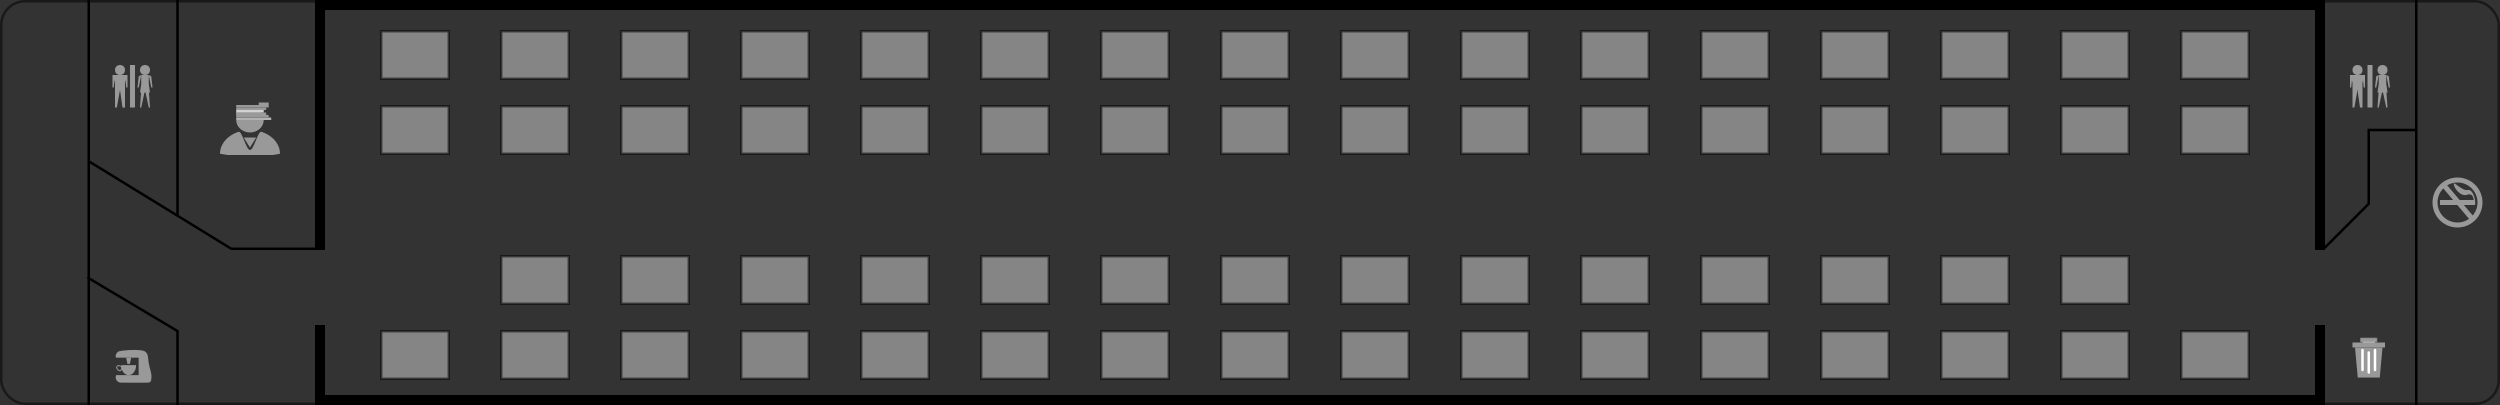 <svg width="1000" height="162" viewBox="0 0 1000 162" fill="none" xmlns="http://www.w3.org/2000/svg">
<rect x="0" y="0" width="1000" height="162" fill="#333333" stroke="none"/>
<rect opacity="0.5" x="0.5" y="0.5" width="999" height="161" rx="9.5" stroke="black"/>
<line x1="928" y1="4" x2="928" y2="100" stroke="black" stroke-width="4"/>
<line x1="128" y1="4" x2="128" y2="100" stroke="black" stroke-width="4"/>
<line x1="928" y1="130" x2="928" y2="158" stroke="black" stroke-width="4"/>
<line x1="128" y1="130" x2="128" y2="158" stroke="black" stroke-width="4"/>
<path d="M126 2H930" stroke="black" stroke-width="4"/>
<line x1="126" y1="160" x2="930" y2="160" stroke="black" stroke-width="4"/>
<line x1="966.5" x2="966.5" y2="162" stroke="black"/>
<line x1="35.5" x2="35.5" y2="162" stroke="black"/>
<path d="M966.5 52H947.5V81.5L929.5 99.5" stroke="black"/>
<path d="M126.5 99.5H92.5L35.5 64.5" stroke="black"/>
<path d="M35 111L71 132.42V162" stroke="black"/>
<path d="M71 0V86" stroke="black"/>
<circle cx="48" cy="28" r="2" fill="#999999"/>
<circle cx="58" cy="28" r="2" fill="#999999"/>
<path d="M45.5 30H50.5V31.5L50 33V36H46V33L45.5 31.5V30Z" fill="#999999"/>
<path d="M56.5 30H59.5V33.5L60 37H56L56.5 33.5V30Z" fill="#999999"/>
<path d="M46 36H48L46.75 43H46V36Z" fill="#999999"/>
<path d="M56.5 36H58L56.5 43H56L56.5 36Z" fill="#999999"/>
<path d="M48 36H50V43H49L48 36Z" fill="#999999"/>
<path d="M58 36H59.5L60 43H59.5L58 36Z" fill="#999999"/>
<path d="M45 30H46L45.5 35H45V30Z" fill="#999999"/>
<path d="M55.5 30.5L56.5 30L55.5 35H55L55.5 30.5Z" fill="#999999"/>
<path d="M50 30H51V35H50.5L50 30Z" fill="#999999"/>
<path d="M59.5 30L60.5 30.5L61 35H60.5L59.5 30Z" fill="#999999"/>
<line x1="53" y1="26" x2="53" y2="43" stroke="#999999" stroke-width="2"/>
<circle cx="943" cy="28" r="2" fill="#999999"/>
<circle cx="953" cy="28" r="2" fill="#999999"/>
<path d="M940.5 30H945.5V31.5L945 33V36H941V33L940.5 31.5V30Z" fill="#999999"/>
<path d="M951.5 30H954.5V33.5L955 37H951L951.5 33.5V30Z" fill="#999999"/>
<path d="M941 36H943L941.75 43H941V36Z" fill="#999999"/>
<path d="M951.5 36H953L951.5 43H951L951.5 36Z" fill="#999999"/>
<path d="M943 36H945V43H944L943 36Z" fill="#999999"/>
<path d="M953 36H954.5L955 43H954.5L953 36Z" fill="#999999"/>
<path d="M940 30H941L940.5 35H940V30Z" fill="#999999"/>
<path d="M950.5 30.5L951.5 30L950.5 35H950L950.5 30.5Z" fill="#999999"/>
<path d="M945 30H946V35H945.5L945 30Z" fill="#999999"/>
<path d="M954.5 30L955.5 30.5L956 35H955.5L954.5 30Z" fill="#999999"/>
<line x1="948" y1="26" x2="948" y2="43" stroke="#999999" stroke-width="2"/>
<path d="M105.485 48C105.485 49.326 104.906 50.598 103.874 51.535C102.843 52.473 101.444 53 99.985 53C98.527 53 97.128 52.473 96.096 51.535C95.065 50.598 94.485 49.326 94.485 48L99.985 48H105.485Z" fill="#999999"/>
<line x1="94.485" y1="47.5" x2="108.485" y2="47.5" stroke="#B2B2B2"/>
<line x1="94.485" y1="46.5" x2="107.485" y2="46.5" stroke="#999999"/>
<path d="M94.485 42.5H107.485" stroke="#999999"/>
<line x1="103.485" y1="41.5" x2="107.485" y2="41.5" stroke="#999999"/>
<line x1="94.485" y1="45.5" x2="104.485" y2="45.5" stroke="#999999"/>
<line x1="94.485" y1="45.5" x2="106.485" y2="45.5" stroke="#999999"/>
<path d="M94.485 43.5H106.485" stroke="#999999"/>
<line x1="94.485" y1="44.5" x2="105.485" y2="44.5" stroke="#D2D2D2"/>
<path d="M112 61.5C112 60.252 111.69 59.017 111.087 57.864C110.484 56.712 109.6 55.665 108.485 54.782C107.371 53.9 106.048 53.2 104.592 52.723C103.136 52.246 101.576 60 100 60C98.424 60 96.864 52.246 95.408 52.723C93.952 53.2 92.629 53.9 91.515 54.782C90.4 55.665 89.516 56.712 88.913 57.864C88.31 59.017 88 60.252 88 61.5L91 62H94H100H106H109L112 61.5Z" fill="#999999"/>
<path d="M99.985 59L97.485 55L102.485 55L99.985 59Z" fill="#999999"/>
<path d="M46.456 143.056C45.956 142.556 46.456 141.056 47.456 140.556C48.956 140.056 56.456 139.556 57.957 140.556C59.456 141.556 59.206 143.556 59.456 145.056C59.956 148.056 60.957 149.556 60.456 152.056C60.237 153.153 59.457 153.056 57.957 153.056C56.457 153.056 55.712 153.057 53.957 153.056C51.957 153.056 50.956 153.056 48.457 153.056C46.457 153.056 45.957 151.056 46.456 150.056L50.956 150.056L55.456 150.056L55.456 143.056L46.456 143.056Z" fill="#999999"/>
<path d="M54.456 146.057C54.456 146.582 54.379 147.102 54.228 147.587C54.077 148.073 53.856 148.514 53.578 148.885C53.299 149.256 52.968 149.551 52.605 149.752C52.241 149.953 51.85 150.057 51.456 150.057C51.062 150.057 50.672 149.953 50.309 149.752C49.944 149.551 49.614 149.256 49.335 148.885C49.057 148.514 48.836 148.073 48.685 147.587C48.534 147.102 48.456 146.582 48.456 146.057H51.456L54.456 146.057Z" fill="#999999"/>
<path d="M50.456 143.057H52.456L51.956 145.557H50.956L50.456 143.057Z" fill="#999999"/>
<path d="M48.757 147.057C48.757 147.29 48.658 147.63 48.492 147.912C48.409 148.051 48.316 148.166 48.219 148.245C48.123 148.323 48.035 148.357 47.956 148.357C47.87 148.357 47.743 148.317 47.59 148.227C47.441 148.14 47.284 148.015 47.141 147.872C46.998 147.729 46.873 147.572 46.786 147.423C46.696 147.27 46.657 147.143 46.657 147.057C46.657 146.615 47.015 146.257 47.456 146.257C47.69 146.257 48.03 146.355 48.312 146.522C48.451 146.604 48.566 146.697 48.645 146.794C48.723 146.89 48.757 146.978 48.757 147.057Z" stroke="#999999" stroke-width="0.4"/>
<path d="M942 139H953L951.9 151H943.1L942 139Z" fill="#999999"/>
<rect x="941" y="137" width="13" height="2" fill="#999999"/>
<mask id="path-57-outside-1_33_2331" maskUnits="userSpaceOnUse" x="944" y="135" width="7" height="2" fill="black">
<rect fill="white" x="944" y="135" width="7" height="2"/>
<path d="M945 136H950V137H945V136Z"/>
</mask>
<path d="M945 136H950V137H945V136Z" fill="white"/>
<path d="M945 136V135H944V136H945ZM950 136H951V135H950V136ZM945 137H950V135H945V137ZM949 136V137H951V136H949ZM946 137V136H944V137H946Z" fill="#999999" mask="url(#path-57-outside-1_33_2331)"/>
<path d="M947.5 141V149" stroke="white" stroke-linecap="round"/>
<path d="M950 140V148" stroke="white" stroke-linecap="round"/>
<path d="M945 140V148" stroke="white" stroke-linecap="round"/>
<circle cx="983" cy="81" r="9" stroke="#999999" stroke-width="2"/>
<line x1="976" y1="81" x2="990" y2="81" stroke="#999999" stroke-width="2"/>
<path d="M990 82C989 82 990.5 76.5 986.5 78C984 78.5 981.5 75.107 981.5 73.5C981.5 72.5 985 76.5 987 76C989.259 75.435 990.5 80.5 990 82Z" fill="#999999"/>
<line x1="977.763" y1="74.354" x2="988.763" y2="87.354" stroke="#999999" stroke-width="2"/>
<path opacity="0.5" d="M152.5 12.5H179.5V31.5H152.5V12.5Z" fill="#D9D9D9" stroke="black"/>
<path opacity="0.5" d="M152.5 42.5H179.5V61.5H152.5V42.5Z" fill="#D9D9D9" stroke="black"/>
<path opacity="0.5" d="M152.5 132.5H179.5V151.5H152.5V132.5Z" fill="#D9D9D9" stroke="black"/>
<path opacity="0.5" d="M392.5 12.5H419.5V31.5H392.5V12.5Z" fill="#D9D9D9" stroke="black"/>
<path opacity="0.5" d="M392.5 42.5H419.5V61.5H392.5V42.5Z" fill="#D9D9D9" stroke="black"/>
<path opacity="0.5" d="M392.5 102.5H419.5V121.5H392.5V102.5Z" fill="#D9D9D9" stroke="black"/>
<path opacity="0.5" d="M392.5 132.5H419.5V151.5H392.5V132.5Z" fill="#D9D9D9" stroke="black"/>
<path opacity="0.5" d="M632.5 12.5H659.5V31.5H632.5V12.5Z" fill="#D9D9D9" stroke="black"/>
<path opacity="0.5" d="M632.5 42.5H659.5V61.5H632.5V42.5Z" fill="#D9D9D9" stroke="black"/>
<path opacity="0.5" d="M632.5 102.5H659.5V121.5H632.5V102.5Z" fill="#D9D9D9" stroke="black"/>
<path opacity="0.5" d="M632.5 132.5H659.5V151.5H632.5V132.5Z" fill="#D9D9D9" stroke="black"/>
<path opacity="0.5" d="M200.5 12.5H227.5V31.5H200.5V12.5Z" fill="#D9D9D9" stroke="black"/>
<path opacity="0.5" d="M200.5 42.5H227.5V61.5H200.5V42.5Z" fill="#D9D9D9" stroke="black"/>
<path opacity="0.5" d="M200.5 102.5H227.5V121.5H200.5V102.5Z" fill="#D9D9D9" stroke="black"/>
<path opacity="0.5" d="M200.5 132.5H227.5V151.5H200.5V132.5Z" fill="#D9D9D9" stroke="black"/>
<path opacity="0.5" d="M440.5 12.5H467.5V31.5H440.5V12.5Z" fill="#D9D9D9" stroke="black"/>
<path opacity="0.5" d="M440.5 42.5H467.5V61.5H440.5V42.5Z" fill="#D9D9D9" stroke="black"/>
<path opacity="0.5" d="M440.5 102.5H467.5V121.5H440.5V102.5Z" fill="#D9D9D9" stroke="black"/>
<path opacity="0.5" d="M440.5 132.5H467.5V151.5H440.5V132.5Z" fill="#D9D9D9" stroke="black"/>
<path opacity="0.5" d="M680.5 12.5H707.5V31.5H680.5V12.5Z" fill="#D9D9D9" stroke="black"/>
<path opacity="0.5" d="M680.5 42.5H707.5V61.5H680.5V42.5Z" fill="#D9D9D9" stroke="black"/>
<path opacity="0.5" d="M680.5 102.5H707.5V121.5H680.5V102.5Z" fill="#D9D9D9" stroke="black"/>
<path opacity="0.5" d="M680.5 132.5H707.5V151.5H680.5V132.5Z" fill="#D9D9D9" stroke="black"/>
<path opacity="0.5" d="M248.5 12.5H275.5V31.5H248.5V12.5Z" fill="#D9D9D9" stroke="black"/>
<path opacity="0.5" d="M248.5 42.5H275.5V61.5H248.5V42.5Z" fill="#D9D9D9" stroke="black"/>
<path opacity="0.5" d="M248.5 102.5H275.5V121.5H248.5V102.5Z" fill="#D9D9D9" stroke="black"/>
<path opacity="0.5" d="M248.5 132.5H275.5V151.5H248.5V132.5Z" fill="#D9D9D9" stroke="black"/>
<path opacity="0.5" d="M488.5 12.5H515.5V31.5H488.5V12.5Z" fill="#D9D9D9" stroke="black"/>
<path opacity="0.5" d="M488.5 42.5H515.5V61.5H488.5V42.5Z" fill="#D9D9D9" stroke="black"/>
<path opacity="0.5" d="M488.5 102.5H515.5V121.5H488.5V102.5Z" fill="#D9D9D9" stroke="black"/>
<path opacity="0.5" d="M488.5 132.5H515.5V151.5H488.5V132.5Z" fill="#D9D9D9" stroke="black"/>
<path opacity="0.5" d="M728.5 12.5H755.5V31.5H728.5V12.5Z" fill="#D9D9D9" stroke="black"/>
<path opacity="0.5" d="M728.5 42.5H755.5V61.5H728.5V42.5Z" fill="#D9D9D9" stroke="black"/>
<path opacity="0.5" d="M728.5 102.5H755.5V121.5H728.5V102.5Z" fill="#D9D9D9" stroke="black"/>
<path opacity="0.5" d="M728.5 132.5H755.5V151.5H728.5V132.5Z" fill="#D9D9D9" stroke="black"/>
<path opacity="0.5" d="M296.5 12.5H323.5V31.5H296.5V12.5Z" fill="#D9D9D9" stroke="black"/>
<path opacity="0.5" d="M296.5 42.5H323.5V61.5H296.5V42.5Z" fill="#D9D9D9" stroke="black"/>
<path opacity="0.5" d="M296.5 102.5H323.5V121.5H296.5V102.5Z" fill="#D9D9D9" stroke="black"/>
<path opacity="0.5" d="M296.5 132.5H323.5V151.5H296.5V132.5Z" fill="#D9D9D9" stroke="black"/>
<path opacity="0.5" d="M536.5 12.5H563.5V31.5H536.5V12.5Z" fill="#D9D9D9" stroke="black"/>
<path opacity="0.5" d="M536.5 42.5H563.5V61.5H536.5V42.5Z" fill="#D9D9D9" stroke="black"/>
<path opacity="0.5" d="M536.5 102.5H563.5V121.5H536.5V102.5Z" fill="#D9D9D9" stroke="black"/>
<path opacity="0.5" d="M536.5 132.5H563.5V151.5H536.5V132.5Z" fill="#D9D9D9" stroke="black"/>
<path opacity="0.5" d="M776.5 12.5H803.5V31.5H776.5V12.5Z" fill="#D9D9D9" stroke="black"/>
<path opacity="0.5" d="M776.5 42.5H803.5V61.5H776.5V42.5Z" fill="#D9D9D9" stroke="black"/>
<path opacity="0.5" d="M776.5 102.5H803.5V121.5H776.5V102.5Z" fill="#D9D9D9" stroke="black"/>
<path opacity="0.5" d="M776.5 132.5H803.5V151.5H776.5V132.5Z" fill="#D9D9D9" stroke="black"/>
<path opacity="0.5" d="M344.5 12.5H371.5V31.5H344.5V12.5Z" fill="#D9D9D9" stroke="black"/>
<path opacity="0.5" d="M344.5 42.5H371.5V61.5H344.5V42.5Z" fill="#D9D9D9" stroke="black"/>
<path opacity="0.5" d="M344.5 102.5H371.5V121.5H344.5V102.5Z" fill="#D9D9D9" stroke="black"/>
<path opacity="0.5" d="M344.5 132.5H371.5V151.5H344.5V132.5Z" fill="#D9D9D9" stroke="black"/>
<path opacity="0.5" d="M584.5 12.5H611.5V31.5H584.5V12.5Z" fill="#D9D9D9" stroke="black"/>
<path opacity="0.5" d="M584.5 42.5H611.5V61.5H584.5V42.5Z" fill="#D9D9D9" stroke="black"/>
<path opacity="0.5" d="M584.5 102.5H611.5V121.5H584.5V102.5Z" fill="#D9D9D9" stroke="black"/>
<path opacity="0.5" d="M584.5 132.5H611.5V151.5H584.5V132.5Z" fill="#D9D9D9" stroke="black"/>
<path opacity="0.5" d="M824.5 12.5H851.5V31.5H824.5V12.5Z" fill="#D9D9D9" stroke="black"/>
<path opacity="0.5" d="M824.5 42.5H851.5V61.5H824.5V42.5Z" fill="#D9D9D9" stroke="black"/>
<path opacity="0.5" d="M824.5 102.5H851.5V121.5H824.5V102.5Z" fill="#D9D9D9" stroke="black"/>
<path opacity="0.5" d="M824.5 132.5H851.5V151.5H824.5V132.5Z" fill="#D9D9D9" stroke="black"/>
<path opacity="0.5" d="M872.5 12.5H899.5V31.5H872.5V12.5Z" fill="#D9D9D9" stroke="black"/>
<path opacity="0.5" d="M872.5 42.5H899.5V61.5H872.5V42.5Z" fill="#D9D9D9" stroke="black"/>
<path opacity="0.5" d="M872.5 132.5H899.5V151.5H872.5V132.5Z" fill="#D9D9D9" stroke="black"/>
</svg>
